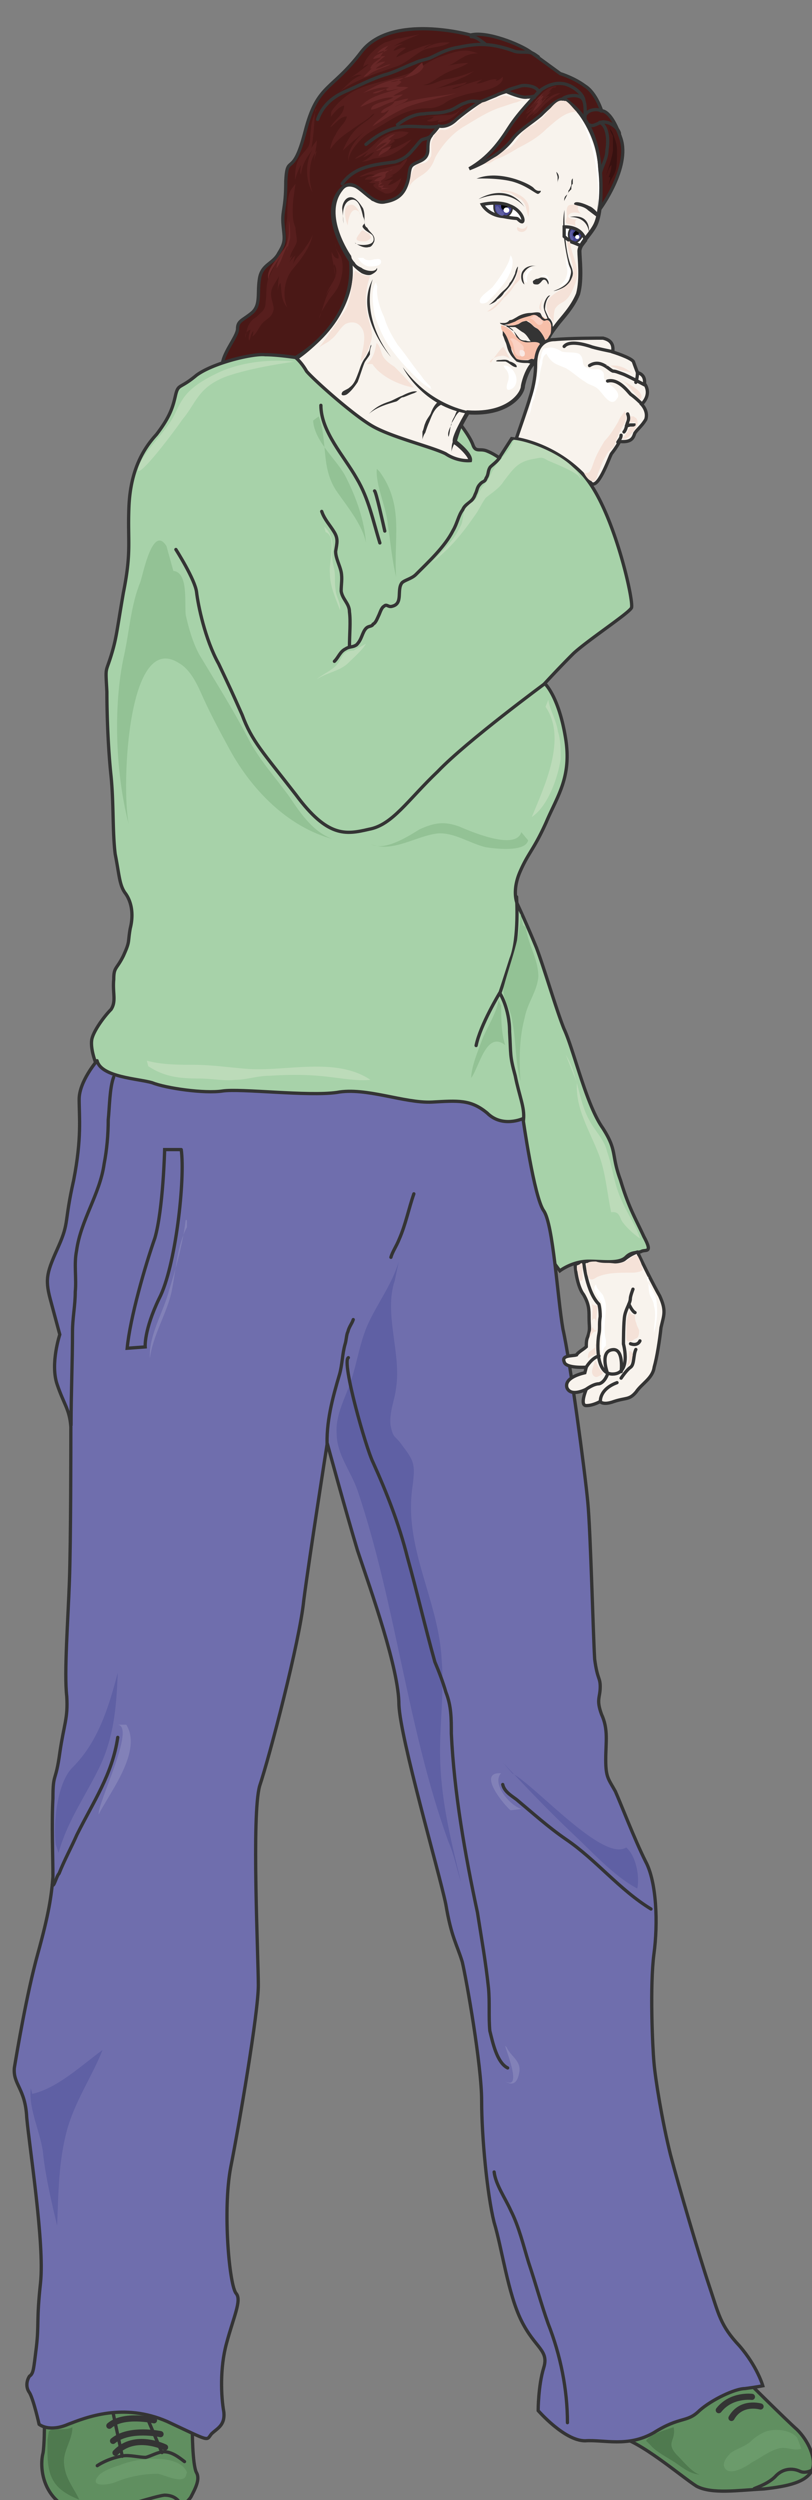 <svg xmlns="http://www.w3.org/2000/svg" version="1.0" viewBox="0 0 158.513 487.975"><rect x="0" y="0" width="158.513" height="487.975" fill="#808080" stroke="none"/><defs><clipPath clipPathUnits="userSpaceOnUse" id="a"><path d="M1.679 4.557h158.304v488.344H1.679z"/></clipPath></defs><path d="M113.111 21.887s3.778 4.557 4.038 10.753c.26 6.176 0 9.674-1.08 11.553-1.079 1.88-2.958 3.498-2.958 4.837 0 1.36.54 5.377-.26 8.335-1.079 2.699-3.237 4.837-4.037 5.917-.82 1.079-1.619 2.158-1.899 2.958-.52.54-2.139 4.037-2.958 4.837-.8.82-1.599 2.698-1.879 4.297 0 1.36-2.698 5.657-10.753 5.117 0 0-3.238 5.377-2.439 5.917.54.26 2.978 2.418 2.978 3.498-.28 1.339-14.271 4.557-20.467-1.34-6.456-5.916-15.071-15.61-13.712-18.568 0 0 12.912-8.335 10.494-19.888 0 0-5.657-8.055-1.62-13.172 1.62-2.419 5.118.54 6.197 1.878 1.34 1.08 5.377-12.092 5.377-12.092S96.96 15.15 102.358 15.43c5.637.26 10.753 6.456 10.753 6.456z" fill="#f8f3ed" fill-rule="evenodd"/><path d="M101.938 43.294c.52-.26-.28-2.339-2.418-3.118-2.139-1.04-5.377-.26-5.377-.26s1.08 2.079 4.037 2.338c2.679.52 2.679.26 2.939.52.28.26.54.52.82.52zm8.195.999s3.338-.28 4.158 2.659l-.82 1.059s-1.12-.52-1.939-.8c-.84-.52-1.399-1.059-1.399-1.059v-1.859z" fill="#fff" fill-rule="evenodd"/><path d="M113.111 21.887s3.778 4.557 4.038 10.753c.26 6.176 0 9.674-1.08 11.553-1.079 1.88-2.958 3.498-2.958 4.837 0 1.36.54 5.377-.26 8.335-1.079 2.699-3.237 4.837-4.037 5.917-.82 1.079-1.619 2.158-1.899 2.958-.52.54-2.139 4.037-2.958 4.837-.8.82-1.599 2.698-1.879 4.297 0 1.36-2.698 5.657-10.753 5.117 0 0-3.238 5.377-2.439 5.917.54.26 2.978 2.418 2.978 3.498-.28 1.339-14.271 4.557-20.467-1.34-6.456-5.916-15.071-15.61-13.712-18.568 0 0 12.912-8.335 10.494-19.888 0 0-5.657-8.055-1.62-13.172 1.62-2.419 5.118.54 6.197 1.878 1.34 1.08 5.377-12.092 5.377-12.092S96.96 15.15 102.358 15.43c5.637.26 10.753 6.456 10.753 6.456" fill="none" stroke="#343434" stroke-width=".8" stroke-linecap="round" stroke-miterlimit="8"/><path d="M68.159 49.69c.28.26.56 1.04 1.099 1.559.26.52.8.78 1.34 1.04.539.519 2.698 1.039 2.977 0 .26.519-.54 1.039-1.079 1.299-.54.26-1.36 0-1.899-.26-.8-.52-2.438-1.82-2.438-2.859zm-1.079-6.056c-.28-1.62-.28-4.038 1.359-4.598 1.639-.54 2.178 2.179 2.438 3.258.28.54.28.8.28 1.34-.28.28-.54.54-.28.82.56.799 1.64 1.078 1.919 1.618.8 1.879-1.919 1.879-2.998 1.62-.28 0-.28-.28-.54-.28.82.539 1.899 1.079 2.718.819.54 0 .82-.54 1.08-1.08.28-1.359-.82-1.619-1.36-2.698-.54-.28-.54-.82-.54-1.619 0-.82 0-1.36-.279-2.159-.54-.82-1.36-2.178-2.438-2.178-1.08 0-1.64 1.359-1.64 2.178zm24.504 36.637s-7.555-1.079-12.952-8.594c0 0 3.778 7.775 12.952 9.114v-.52zM72.776 54.487s-2.718 6.936 3.538 15.19c0 0-7.356-8.254-3.538-15.19zm-.3 12.793c-.26.28-.26 1.099-.52 1.358-.28.54-.54 1.08-.8 1.36-.539.8-.819 1.619-1.078 2.418-.54 1.36-.8 2.439-1.88 3.238-.26.28-1.059.54-1.339.82-.54.8.28.8.8.54.82-.54 1.619-1.62 2.159-2.44.52-1.338.8-2.418 1.339-3.777.26-.54.8-1.08 1.06-1.619 0-.54 0-1.08.26-1.619zm8.954 9.154c-.799-.28-2.418.54-2.958.82-.8.279-1.619.819-2.418 1.099-1.62.54-2.698 1.079-4.058 2.438 1.62-1.36 3.518-1.899 5.397-2.438.54-.28.82-.82 1.36-.82.799-.28 1.338-.56 2.138-.82z" fill="#343434" fill-rule="evenodd"/><path d="M89.826 80.271c-.84.52-1.12 1.58-1.7 2.359-.28.8-.28 1.859-.56 2.638-.299-.78.28-1.839.56-2.358 0-.54.28-1.06.58-1.6.28-.519.28-1.039.84-1.318zm-3.358-1.419c-1.6.54-2.12 2.159-2.659 3.498-.26.54-.54 1.34-.8 2.139-.26.28-.539 1.08-.539 1.339v-1.599c.28-.54.28-1.08.54-1.62.26-.799.8-1.338 1.059-1.878.28-.8.8-1.879 1.6-2.418zm2.218 6.816c-.54.8-.54 1.6-.54 2.638 0-.779.54-1.579.8-2.358zm4.318-50.789c-.54 0 3.757-.26 6.955.54 2.959.819 4.558 2.438 5.097 2.438.52-.26.52-.54.52-.54 0-.26-.52.28-1.32-.54-.539-.799-6.695-3.797-11.252-1.898zm19.088 4.817c-.28.54 1.62.26 2.698 1.34 1.08.819 2.14 1.618 2.14 1.618v-.8s-1.06-1.359-1.88-1.618c-1.08-.54-2.698-1.1-2.958-.54z" fill="#343434" fill-rule="evenodd"/><path d="M99.98 40.495c0 1.06-.8 1.84-1.62 1.84-1.079 0-1.898-.78-1.898-1.84v-.8c.819 0 2.438 0 3.517.8zm13.591 5.397v.26c-.5 1.12-1.519 1.38-2.019 1.12-.52-.56-.78-1.66-.26-2.5l.26-.279c.76 0 1.78.84 2.02 1.4z" fill="#464593" fill-rule="evenodd"/><path d="M99.98 40.495c0 1.06-.8 1.84-1.62 1.84-1.079 0-1.898-.78-1.898-1.84v-.8c.819 0 2.438 0 3.517.8m13.592 5.397v.26c-.5 1.12-1.519 1.38-2.019 1.12-.52-.56-.78-1.66-.26-2.5l.26-.279c.76 0 1.78.84 2.02 1.4" fill="none" stroke="#343434" stroke-width=".32" stroke-linecap="round" stroke-miterlimit="8"/><path d="M98.08 39.696c-.26.26-.26.26-.26.52 0 .52.26.76.52.76.52 0 .76-.24.76-.76v-.26c-.24 0-1.02-.26-1.02-.26zm14.772 6.136c-.26.26-.52.5-.78.26-.26 0-.26-.52 0-.76.26-.26.52-.52.78-.26.24 0 .24.5 0 .76z" fill-rule="evenodd"/><path d="M102.458 40.495s-2.738-4.097-9.035-1.639c0 0 5.477-3.557 9.035 1.64zm7.735.48s-.26 7.256 1.32 11.013c1.578 3.758-3.159 4.818-3.419 4.818-.28 0 2.899-.8 3.159-2.679.52-1.599 0-1.599-.26-2.678-.26-1.08-1.58-6.716-.8-10.474zm-2.778 16.71c-.76.54-1.02 1.899-1.02 2.698.26.82.78 1.62 1.02 2.419-.24-.26-.5-.52-.5-.52-.26-.82-.78-1.619-.78-2.438 0-.8.52-1.88 1.04-2.159zm-.42-2.159c.26-.26 0-.8-.26-1.079-.26-.28-.8-.28-1.059-.28-.26 0-.52.28-1.06.28-.26.28-.799.28-.52.82 0 .26.52.26.78.26.28 0 .54-.26.8-.54.54-.82 1.06-.26 1.32.54zm-2.219-3.557c-.799-.28-1.858.28-2.398 1.099-.52.54-.26 1.639 0 2.458-.8-.54-.8-2.178-.26-2.738.54-.82 1.859-1.1 2.659-.82zm-3.677.319c-.26 1.88-1.34 3.478-2.699 4.837-.26.52-.8 1.06-1.339 1.34-.28.54-1.08.8-1.639 1.059 1.1-.8 1.64-1.6 2.439-2.399.54-.54 1.359-1.079 1.619-1.878.54-.54.82-1.36 1.08-1.88 0-.28.279-1.079.539-1.359zm-3.818 17.989c-.26 0-.82.28 0 .28h1.38c.819.28 1.358 1.12 2.178 1.12.26-.56-1.1-1.12-1.36-1.12-.559-.56-1.378-.28-2.198-.28zm1.659-6.696h1.62c.539-.28 1.078-.54 1.338-.819.54 0 .8-.28 1.08 0 .54.28.8.54 1.079.82.52.54 1.06.54 1.599 1.079.28.26.28.54.54.8 0 .28.26.539.26.819 0 .26-.26.8-.26 1.08-.26.259-.26.539-.54.799-.26-.26-.54-.54-1.08-.8-.26-.28-.52-.28-.799-.54-.54-.54-.8-1.359-1.599-1.898-.54-.26-1.08-.8-1.619-1.08H98.94z" fill="#343434" fill-rule="evenodd"/><path d="M99.16 63.522c.28.54.82.54 1.08 1.079.539.54.819 1.08 1.079 1.339.28.54 1.079.54 1.359.54.54.28 1.08 0 1.619.28.26 0 .8.26.8.52-.54 0-1.08 0-1.62-.26-.54 0-1.339 0-1.879-.54-.82-.26-.82-1.08-1.359-1.88-.54-.259-1.08-.799-1.619-1.078z" fill="#343434" fill-rule="evenodd"/><path d="M101.938 43.294c.52-.26-.28-2.339-2.418-3.118-2.139-1.04-5.377-.26-5.377-.26s1.08 2.079 4.037 2.338c2.679.52 2.679.26 2.939.52.28.26.54.52.82.52m8.194.999s3.338-.28 4.158 2.659l-.82 1.059s-1.12-.52-1.939-.8c-.84-.52-1.399-1.059-1.399-1.059v-1.859z" fill="none" stroke="#343434" stroke-width=".64" stroke-linecap="round" stroke-miterlimit="8"/><path d="M111.253 42.354s3.997-1.059 3.737 3.178c0 0 0-3.178-3.737-3.178z" fill="#343434" fill-rule="evenodd"/><path clip-path="url(#a)" d="M117.169 40.735s5.916-8.075 4.038-13.711c-1.88-5.657-3.758-5.397-3.758-5.397s-1.08-3.498-3.238-4.837c-2.159-1.62-4.837-2.419-4.837-2.419s-4.038-2.958-5.937-4.317c-1.879-1.34-8.335-4.038-11.573-3.218 0 0-15.33-4.318-21.267 3.218-5.916 7.815-8.615 6.196-11.033 15.61-2.419 9.415-3.498 4.038-3.778 9.695 0 5.656-.8 5.656-.52 8.614.26 2.679.52 3.218-.819 5.377-1.08 2.159-3.218 2.159-3.758 4.837-.54 2.958.26 5.117-1.359 6.736-1.879 1.62-2.958 1.62-2.958 3.238 0 1.6-3.238 5.097-2.958 7.516l14.271-1.88s11.833-6.455 10.754-18.828c0 0-6.716-9.414-1.6-14.271 2.679-2.679 5.117 3.498 8.335 2.698 3.238-.54 4.038-2.418 4.578-4.577.28-2.159.28-2.419 1.339-2.958 1.08-.54 2.438-.8 2.438-2.699 0-1.879.26-2.138.8-2.958.8-.8 1.34-1.619 1.34-1.619s1.618.54 3.497-1.34c1.899-1.618 4.317-3.217 4.317-3.217s1.88-.82 3.238-1.36c1.06-.539 2.14-.799 2.14-.799s2.957 1.34 4.037 1.08c1.079 0 1.619-.28 1.619-.28s-3.218 3.238-5.117 6.196c-1.88 2.958-4.038 5.916-7.796 8.075 0 0 5.377-1.879 8.335-5.657 1.36-1.878 3.778-3.218 5.657-4.837 1.08-1.079 3.778-3.777 4.837-2.958 2.978 2.139 7.815 6.456 6.736 21.247z" fill="#4a1816" fill-rule="evenodd"/><path clip-path="url(#a)" d="M117.169 40.735s5.916-8.075 4.038-13.711c-1.88-5.657-3.758-5.397-3.758-5.397s-1.08-3.498-3.238-4.837c-2.159-1.62-4.837-2.419-4.837-2.419s-4.038-2.958-5.937-4.317c-1.879-1.34-8.335-4.038-11.573-3.218 0 0-15.33-4.318-21.267 3.218-5.916 7.815-8.615 6.196-11.033 15.61-2.419 9.415-3.498 4.038-3.778 9.695 0 5.656-.8 5.656-.52 8.614.26 2.679.52 3.218-.819 5.377-1.08 2.159-3.218 2.159-3.758 4.837-.54 2.958.26 5.117-1.359 6.736-1.879 1.62-2.958 1.62-2.958 3.238 0 1.6-3.238 5.097-2.958 7.516l14.271-1.88s11.833-6.455 10.754-18.828c0 0-6.716-9.414-1.6-14.271 2.679-2.679 5.117 3.498 8.335 2.698 3.238-.54 4.038-2.418 4.578-4.577.28-2.159.28-2.419 1.339-2.958 1.08-.54 2.438-.8 2.438-2.699 0-1.879.26-2.138.8-2.958.8-.8 1.34-1.619 1.34-1.619s1.618.54 3.497-1.34c1.899-1.618 4.317-3.217 4.317-3.217s1.88-.82 3.238-1.36c1.06-.539 2.14-.799 2.14-.799s2.957 1.34 4.037 1.08c1.079 0 1.619-.28 1.619-.28s-3.218 3.238-5.117 6.196c-1.88 2.958-4.038 5.916-7.796 8.075 0 0 5.377-1.879 8.335-5.657 1.36-1.878 3.778-3.218 5.657-4.837 1.08-1.079 3.778-3.777 4.837-2.958 2.978 2.139 7.815 6.456 6.736 21.247" fill="none" stroke="#343434" stroke-width=".64" stroke-linecap="round" stroke-miterlimit="8"/><path d="M105.096 11.113s-1.059-.8-1.339-.8c-1.08-.28-2.159 0-3.238-.28-2.139-.799-4.297-1.358-6.716-1.358-1.359 0-2.978.28-4.317.56-1.88.26-3.498 1.079-5.117 1.878-1.08.56-2.159.56-3.238 1.1-2.159.8-4.038 1.898-6.196 2.438-2.419.8-4.578 1.899-6.996 2.978-2.699 1.08-4.857 2.699-5.937 5.677m29.982-16.15c1.06 0 1.86.82 2.639 1.359m15.35 10.673c.8-.56 2.899-.84 3.698 0 .78.82.52 3.019.52 4.118m.259-1.119c.54-.78 2.16-1.04 2.959-.52m3.518 4.357c-.26-1.1-1.84-2.198-2.919-2.198-.779-.28-2.118 1.099-2.918.56" fill="none" stroke="#343434" stroke-width=".64" stroke-linecap="round" stroke-miterlimit="8"/><path d="M117.089 23.866c1.679.819 1.679 3.777 1.4 5.376 0 1.88-1.12 3.218-1.4 5.097m-3.119-14.791c-.259-1.619-2.937-3.238-4.296-3.238-1.88-.28-4.558 1.08-5.377 2.698" fill="none" stroke="#343434" stroke-width=".64" stroke-linecap="round" stroke-miterlimit="8"/><path d="M105.096 17.87c-.26-1.08-2.698-1.36-3.498-1.08-.82.28-2.158.54-2.978 1.08m-4.797 1.958c-.8 0-1.879-.28-2.958.26-1.1.26-2.179 1.339-3.518 1.599-1.639.54-2.978.26-4.597.54-1.899 0-3.798 1.059-5.157 2.118m7.995.32c-1.599.28-3.738 0-5.596 0-3.478 0-5.877 1.36-8.555 3.518m12.712-1.679c-.54.54-1.34.54-1.879.82-.56.52-1.1 1.319-1.639 1.858-1.08 1.34-1.899 1.88-3.518 2.419-3.797.52-7.855.8-10.313 4.257m4.317 219.147c.24-.24.24-.72.48-.959" fill="none" stroke="#343434" stroke-width=".64" stroke-linecap="round" stroke-miterlimit="8"/><path d="M89.945 82.93s-.819 2.138-1.079 3.218c0 0 3.218 2.418 2.958 3.758 0 0-2.418.28-4.837-1.34-2.698-1.339-10.493-3.218-14.251-5.376-3.758-2.14-11.553-9.115-12.892-10.734-1.08-1.879-2.159-2.678-2.159-2.678s-3.498-.54-5.916-.54c-2.419-.28-10.214 1.62-13.432 4.018-3.218 2.698-3.498 1.619-4.038 3.757-.54 2.419-1.08 4.298-3.758 7.796-2.958 3.218-5.116 7.515-5.376 14.231-.26 6.716.54 8.595-1.08 16.65-1.339 7.775-1.339 8.855-2.418 12.352-1.08 3.478-1.08 1.88-.8 6.976 0 4.837.26 11.273.8 16.37.54 5.117.28 11.014.82 15.311.799 4.038.799 5.916 1.878 7.515 1.06 1.34 1.88 3.758 1.06 6.996-.52 2.938 0 2.399-1.34 5.357-1.339 2.698-1.878 2.159-1.878 4.577-.26 2.679.54 4.298-.54 5.897-1.34 1.339-3.498 4.297-3.758 5.916-.28 1.879.8 4.557.8 4.557s0 2.419 7.535 5.917c7.516 3.757 31.181 4.297 37.098 4.817 5.896.54 16.11.82 19.888 1.08 3.757.279 14.77 1.618 15.59 1.338.8-.26 3.758 17.45 3.758 17.45l4.557 6.995 2.159 2.939s2.418-1.88 5.636-1.88c2.959 0 5.917.54 7.276-.799 1.06-1.08 2.139-.8 2.938-1.08.82-.519 2.419.54.54-2.937-1.6-3.498-2.958-5.637-4.557-11.014-1.88-5.097-.54-5.636-3.498-10.213-3.218-4.558-5.637-15.291-7.536-19.329-1.599-4.017-3.757-11.533-5.376-15.83a220.754 220.754 0 0 0-3.758-8.595s-1.08-2.418.54-6.176c1.619-3.758 2.698-4.298 5.116-9.674 2.14-5.097 5.097-8.855 3.758-16.65-1.34-8.055-4.037-10.474-4.037-10.474s2.958-3.218 5.656-5.896c2.938-2.679 10.734-7.796 11.273-8.855.54-1.08-3.218-17.989-8.594-24.985-5.117-6.976-14.792-8.055-14.792-8.055l-2.418 3.758s-1.06-.8-2.419-1.34c-1.339-.539-2.138.28-2.678-1.079-.54-1.599-2.419-4.017-2.419-4.017z" fill="#a7d2a9" fill-rule="evenodd"/><path d="M89.945 82.93s-.819 2.138-1.079 3.218c0 0 3.218 2.418 2.958 3.758 0 0-2.418.28-4.837-1.34-2.698-1.339-10.493-3.218-14.251-5.376-3.758-2.14-11.553-9.115-12.892-10.734-1.08-1.879-2.159-2.678-2.159-2.678s-3.498-.54-5.916-.54c-2.419-.28-10.214 1.62-13.432 4.018-3.218 2.698-3.498 1.619-4.038 3.757-.54 2.419-1.08 4.298-3.758 7.796-2.958 3.218-5.116 7.515-5.376 14.231-.26 6.716.54 8.595-1.08 16.65-1.339 7.775-1.339 8.855-2.418 12.352-1.08 3.478-1.08 1.88-.8 6.976 0 4.837.26 11.273.8 16.37.54 5.117.28 11.014.82 15.311.799 4.038.799 5.916 1.878 7.515 1.06 1.34 1.88 3.758 1.06 6.996-.52 2.938 0 2.399-1.34 5.357-1.339 2.698-1.878 2.159-1.878 4.577-.26 2.679.54 4.298-.54 5.897-1.34 1.339-3.498 4.297-3.758 5.916-.28 1.879.8 4.557.8 4.557s0 2.419 7.535 5.917c7.516 3.757 31.181 4.297 37.098 4.817 5.896.54 16.11.82 19.888 1.08 3.757.279 14.77 1.618 15.59 1.338.8-.26 3.758 17.45 3.758 17.45l4.557 6.995 2.159 2.939s2.418-1.88 5.636-1.88c2.959 0 5.917.54 7.276-.799 1.06-1.08 2.139-.8 2.938-1.08.82-.519 2.419.54.54-2.937-1.6-3.498-2.958-5.637-4.557-11.014-1.88-5.097-.54-5.636-3.498-10.213-3.218-4.558-5.637-15.291-7.536-19.329-1.599-4.017-3.757-11.533-5.376-15.83a220.754 220.754 0 0 0-3.758-8.595s-1.08-2.418.54-6.176c1.619-3.758 2.698-4.298 5.116-9.674 2.14-5.097 5.097-8.855 3.758-16.65-1.34-8.055-4.037-10.474-4.037-10.474s2.958-3.218 5.656-5.896c2.938-2.679 10.734-7.796 11.273-8.855.54-1.08-3.218-17.989-8.594-24.985-5.117-6.976-14.792-8.055-14.792-8.055l-2.418 3.758s-1.06-.8-2.419-1.34c-1.339-.539-2.138.28-2.678-1.079-.54-1.599-2.419-4.017-2.419-4.017" fill="none" stroke="#343434" stroke-width=".64" stroke-linecap="round" stroke-miterlimit="8"/><path d="M97.58 89.266c-.519.82-1.338 1.36-1.878 1.899-.54.8-.26 1.339-.8 2.138-.28.82-.54.54-1.079 1.08-.8.82-.54 1.08-1.08 2.158-.539 1.62-1.878 1.62-2.418 2.959-.82 1.079-1.08 2.698-1.879 4.037-1.619 3.218-4.857 6.177-7.275 8.615-.8.8-2.159 1.06-2.699 1.6-1.079 1.358.28 4.037-1.878 4.576-.8.28-1.08-.54-1.62 0-.54.28-.799 1.34-1.079 1.88-.26.539-.54 1.358-1.06 1.618-.279.54-.819.28-1.358.8-.8.82-.8 2.158-1.88 3.238-.799.54-1.338.26-2.158.8-1.08.539-1.34 1.618-2.159 2.418" fill="none" stroke="#343434" stroke-width=".64" stroke-linecap="round" stroke-miterlimit="8"/><path d="M68.219 126.124c0-2.14.26-4.818 0-6.696 0-1.62-1.36-2.419-1.62-4.038 0-1.34.26-2.418 0-3.758-.28-1.339-1.079-2.678-1.079-4.017.26-1.62.54-2.419-.28-3.758-.8-1.34-1.878-2.418-2.438-4.037m-.16-20.708c0 5.117 4.557 9.954 6.976 14.251 2.398 4.018 3.198 8.315 4.537 12.613m-1.039-10.154c.26 0 1.759 6.756 1.998 7.835" fill="none" stroke="#343434" stroke-width=".64" stroke-linecap="round" stroke-miterlimit="8"/><path d="M106.455 133.36s-15.33 11.292-20.987 17.209c-5.916 5.636-8.874 10.473-13.452 11.293-4.577 1.08-8.075 1.599-14.251-6.736-6.456-8.335-8.615-10.474-10.494-15.59-2.158-4.838-2.158-4.838-4.577-9.955-2.698-4.837-4.037-11.553-4.317-13.971-.26-2.439-4.038-8.355-4.038-8.355m66.5 67.799s.54 8.075-1.08 12.093c-1.359 4.297-2.178 6.716-2.178 6.716s1.899 2.958 1.899 7.515c.28 4.577 0 4.577 1.099 8.595.8 4.037 1.879 6.176 1.62 8.595 0 0 0 1.619-3.259 2.138m-1.36-26.943s-3.817 6.256-4.636 10.313" fill="none" stroke="#343434" stroke-width=".64" stroke-linecap="round" stroke-miterlimit="8"/><path d="M111.812 34.819c-.28.28-.28.54-.28.8v.52c-.28.539-.28.799-.56 1.058 0 .52-.28.8-.559 1.06-.28.26-.28.78-.28 1.04 0-.26.56-1.04.56-1.3.28-.54.56-.8.84-1.06 0-.52 0-.799.28-1.059v-1.06zm-3.198-1.279c0 .28.24.82.24 1.079v1.08c0-.54.24-.8.24-1.08 0-.54-.24-.8-.48-1.08z" fill="#343434" fill-rule="evenodd"/><path d="M98.3 41.015c0-.28.26-.52.56-.52.32 0 .56.24.56.52 0 .3-.24.52-.56.52-.3 0-.56-.22-.56-.52zm13.992 5.237c0-.22.18-.4.4-.4.24 0 .4.18.4.4 0 .24-.16.4-.4.4-.22 0-.4-.16-.4-.4z" fill="#fff" fill-rule="evenodd"/><path d="M98.58 63.242c.28-.26.54-.26.82-.54.54-.26.82-.54 1.359-.54.82-.26 1.36-.8 2.179-.8.54 0 1.079-.279 1.619-.279.54-.28.54 0 1.099.54 0 0 .26.28.54.28 0 .26.26.26.54.26.28.28.539.819.819 1.079 0 .54.26 1.079.26 1.359-.26.54-.54.8-.8 1.339-.28.28-.28.54-.56.54-.26-.8-.799-1.62-1.359-2.159-.26-.26-.8-.54-1.079-.8l-.82-.819c-.82-.26-1.619.28-2.438.82-.82.26-1.899-.28-2.459-.28zm-.48.28c.8.28 1.6.819 2.14 1.619.799.799 1.059 1.339 2.138 1.599.8.26 2.139-.26 2.938.26.26.54.26.54-.26 1.079-.28.26-.28.54-.54 1.08 0 .259 0 .519-.26.799-.279.26-.819.26-1.079.26-.8 0-2.138.26-2.678-.26-.26-.28-.26-1.34-.52-1.62-.28-.52-.54-1.059-.82-1.598-.259-.54-.519-1.06-.799-1.34 0-.26-.26-.54-.26-.8-.28-.259-.28-.799-.28-1.078z" fill="#f7bfa9" fill-rule="evenodd"/><path d="M99.58 66.22c.88.82.58 1.899 1.159 2.978.86.8 1.44 0 1.44-.82.279-.799-.28-1.079-.86-1.618-.3-.26-1.44-1.08-1.74-.54zm3.837-4.098c.86.28.86.56 1.44 1.12.28.28.839.28 1.119-.28 0-.28-.28-.84-.56-1.12-.28-.28-1.419-.56-1.419 0z" fill="#fad1c3" fill-rule="evenodd"/><path d="M101.538 68.319c-.28.56 0 1.679.82 1.119.26-.56 0-1.12-.54-1.12z" fill="#f9e9e4" fill-rule="evenodd"/><path d="M8.675 473.213s0 4.018-.28 5.617c-.54 1.879-1.08 10.453 9.454 12.332 6.196 1.06 12.673.54 13.752.26 1.08-.26 4.577-2.398 5.656-4.017.82-1.6 1.88-3.478 1.08-4.817-.8-1.6-.8-8.575-.8-8.575s-11.613-8.575-28.862-.8z" fill="#608f60" fill-rule="evenodd"/><path clip-path="url(#a)" d="M35.299 488.964s-.52-1.94-3.198-1.94c-2.679.28-13.352 4.398-17.11 3.039" fill="none" stroke="#343434" stroke-width=".64" stroke-linecap="round" stroke-miterlimit="8"/><path d="M18.988 481.268s1.9-1.359 4.878-1.899c1.359-.26 3.238.28 4.597.28 1.08-.28 2.438-1.099 3.518-1.099 1.619 0 2.958 1.1 4.037 1.919m-13.991-9.754 1.839 8.714m7.754-.719-3.277-7.675" fill="none" stroke="#343434" stroke-width=".64" stroke-linecap="round" stroke-miterlimit="8"/><path d="M32.22 477.69s-5.896-2.938-9.674 1.06m8.795-3.638s-6.076-1.32-9.274 1.32m7.995-4.018s-5.977-1.34-8.715 1.06" fill="none" stroke="#343434" stroke-width="1.199" stroke-linecap="round" stroke-miterlimit="8"/><path d="M145.652 464.558s7.555 7.536 9.974 9.695c2.158 2.138 3.757 5.636 2.958 7.775-1.08 2.418-4.577 3.238-9.414 3.778-5.117.26-10.234 1.059-13.212-.54-2.959-1.879-11.034-8.875-15.351-9.674 0 0 21.007-11.034 25.045-11.034z" fill="#608f60" fill-rule="evenodd"/><path clip-path="url(#a)" d="M8.675 473.213s0 4.018-.28 5.617c-.54 1.879-1.08 10.453 9.454 12.332 6.196 1.06 12.673.54 13.752.26 1.08-.26 4.577-2.398 5.656-4.017.82-1.6 1.88-3.478 1.08-4.817-.8-1.6-.8-8.575-.8-8.575s-11.613-8.575-28.862-.8m136.977-8.655s7.555 7.536 9.974 9.695c2.158 2.138 3.757 5.636 2.958 7.775-1.08 2.418-4.577 3.238-9.414 3.778-5.117.26-10.234 1.059-13.212-.54-2.959-1.879-11.034-8.875-15.351-9.674 0 0 21.007-11.034 25.045-11.034" fill="none" stroke="#343434" stroke-width=".64" stroke-linecap="round" stroke-miterlimit="8"/><path d="M148.47 469.715s-3.778-1.119-5.677 2.239m3.998-4.118s-4.038-.52-6.476 2.599" fill="none" stroke="#343434" stroke-width="1.199" stroke-linecap="round" stroke-miterlimit="8"/><path clip-path="url(#a)" d="M158.584 482.108s-1.34.78-2.419.26-2.978-.78-4.597.78c-1.359 1.558-3.778 2.338-4.337 2.598" fill="none" stroke="#343434" stroke-width=".64" stroke-linecap="round" stroke-miterlimit="8"/><path d="M18.949 207.035s-3.498 4.037-3.498 7.535c0 3.478.54 7.515-1.08 15.83-1.879 8.335-.82 8.075-2.958 12.893-2.159 4.837-2.698 6.176-1.619 10.213 1.08 4.038 1.879 6.976 1.879 6.976s-1.879 5.657-.54 9.674c1.36 4.038 2.419 4.837 2.699 8.335 0 3.218 0 22.287-.28 30.062-.26 7.535-1.06 18.01-.52 22.566.26 4.298-.54 5.377-1.36 11.014-.799 5.916-1.338 3.757-1.338 8.854-.28 5.377 0 11.293 0 15.311-.28 3.758-.8 7.256-2.958 15.05-2.16 7.776-4.038 19.07-4.578 22.287-.28 3.218 2.159 4.038 2.419 9.675.54 5.896 3.498 24.705 2.698 32.22-.82 7.515-.28 8.055-.82 12.632-.539 4.298-.539 5.097-1.338 5.637-.54.8-.8 2.139 0 3.218.799 1.34 1.878 6.176 1.878 6.176s1.9 1.62 5.657 0c3.498-1.339 10.773-4.297 19.368-.54 8.615 4.038 7.536 3.758 8.615 2.42 1.08-1.08 2.698-1.62 2.419-4.298-.54-2.959-.8-8.595.54-13.432 1.358-5.097 2.957-8.315 1.898-9.654-1.36-1.36-2.698-16.39-1.08-24.725 1.6-8.055 5.377-30.062 5.377-35.439 0-5.636-1.339-33.3.26-38.936 1.9-5.657 7.816-28.203 8.615-36.258 1.08-8.335 4.577-30.622 4.577-30.622s3.498 12.892 5.917 20.948c2.698 8.055 8.075 23.086 8.075 30.081.28 6.716 7.815 32.5 9.154 38.937 1.08 6.456 2.159 7.795 3.218 11.273.82 3.498 3.778 20.148 3.778 27.123 0 6.996 1.08 18.27 2.419 23.646 1.619 5.377 2.698 13.972 5.376 19.328 2.699 5.377 5.397 5.637 4.318 9.135-1.08 3.498-1.08 8.335-1.08 8.335s5.117 5.896 9.155 5.896c3.758-.26 8.335 1.34 13.452-1.599 5.117-3.238 6.456-1.879 8.874-4.297 2.419-2.159 6.996-4.298 8.875-4.298 2.159-.28 3.498-.54 3.498-.54s-1.06-3.757-4.557-7.795c-3.778-4.017-4.038-6.176-5.937-11.812-1.879-5.637-5.916-19.329-7.535-25.525-1.6-6.436-2.959-14.77-3.218-17.989-.28-2.958-.82-15.03 0-21.207.8-5.917.54-13.972-1.62-17.99-2.158-4.297-4.836-11.292-5.916-13.71-1.339-2.42-1.879-2.68-1.879-6.177 0-3.478.54-5.897-.82-8.855-1.079-2.958-.259-3.218-.259-5.377 0-1.878-.54-1.339-1.08-5.376-.28-4.298-.799-24.965-1.339-30.602-.54-5.916-3.497-27.943-4.857-33.84-1.079-6.175-1.878-20.427-3.757-23.105-1.88-2.679-4.038-17.99-4.038-17.99s-4.037 1.88-6.996-1.079c-3.238-2.678-5.656-2.418-10.773-2.138-5.377.26-12.912-2.959-18.569-1.88-5.636.8-18.828-.819-22.326-.28-3.498.54-11.034-.539-13.732-1.618-2.678-.8-9.954-1.06-10.753-4.297z" fill="#6f6ead" fill-rule="evenodd"/><path clip-path="url(#a)" d="M18.949 207.035s-3.498 4.037-3.498 7.535c0 3.478.54 7.515-1.08 15.83-1.879 8.335-.82 8.075-2.958 12.893-2.159 4.837-2.698 6.176-1.619 10.213 1.08 4.038 1.879 6.976 1.879 6.976s-1.879 5.657-.54 9.674c1.36 4.038 2.419 4.837 2.699 8.335 0 3.218 0 22.287-.28 30.062-.26 7.535-1.06 18.01-.52 22.566.26 4.298-.54 5.377-1.36 11.014-.799 5.916-1.338 3.757-1.338 8.854-.28 5.377 0 11.293 0 15.311-.28 3.758-.8 7.256-2.958 15.05-2.16 7.776-4.038 19.07-4.578 22.287-.28 3.218 2.159 4.038 2.419 9.675.54 5.896 3.498 24.705 2.698 32.22-.82 7.515-.28 8.055-.82 12.632-.539 4.298-.539 5.097-1.338 5.637-.54.8-.8 2.139 0 3.218.799 1.34 1.878 6.176 1.878 6.176s1.9 1.62 5.657 0c3.498-1.339 10.773-4.297 19.368-.54 8.615 4.038 7.536 3.758 8.615 2.42 1.08-1.08 2.698-1.62 2.419-4.298-.54-2.959-.8-8.595.54-13.432 1.358-5.097 2.957-8.315 1.898-9.654-1.36-1.36-2.698-16.39-1.08-24.725 1.6-8.055 5.377-30.062 5.377-35.439 0-5.636-1.339-33.3.26-38.936 1.9-5.657 7.816-28.203 8.615-36.258 1.08-8.335 4.577-30.622 4.577-30.622s3.498 12.892 5.917 20.948c2.698 8.055 8.075 23.086 8.075 30.081.28 6.716 7.815 32.5 9.154 38.937 1.08 6.456 2.159 7.795 3.218 11.273.82 3.498 3.778 20.148 3.778 27.123 0 6.996 1.08 18.27 2.419 23.646 1.619 5.377 2.698 13.972 5.376 19.328 2.699 5.377 5.397 5.637 4.318 9.135-1.08 3.498-1.08 8.335-1.08 8.335s5.117 5.896 9.155 5.896c3.758-.26 8.335 1.34 13.452-1.599 5.117-3.238 6.456-1.879 8.874-4.297 2.419-2.159 6.996-4.298 8.875-4.298 2.159-.28 3.498-.54 3.498-.54s-1.06-3.757-4.557-7.795c-3.778-4.017-4.038-6.176-5.937-11.812-1.879-5.637-5.916-19.329-7.535-25.525-1.6-6.436-2.959-14.77-3.218-17.989-.28-2.958-.82-15.03 0-21.207.8-5.917.54-13.972-1.62-17.99-2.158-4.297-4.836-11.292-5.916-13.71-1.339-2.42-1.879-2.68-1.879-6.177 0-3.478.54-5.897-.82-8.855-1.079-2.958-.259-3.218-.259-5.377 0-1.878-.54-1.339-1.08-5.376-.28-4.298-.799-24.965-1.339-30.602-.54-5.916-3.497-27.943-4.857-33.84-1.079-6.175-1.878-20.427-3.757-23.105 0 0 0 0 0 0-1.88-2.679-4.038-17.99-4.038-17.99s-4.037 1.88-6.996-1.079c-3.238-2.678-5.656-2.418-10.773-2.138-5.377.26-12.912-2.959-18.569-1.88-5.636.8-18.828-.819-22.326-.28-3.498.54-11.034-.539-13.732-1.618-2.678-.8-9.954-1.06-10.753-4.297" fill="none" stroke="#343434" stroke-width=".64" stroke-linecap="round" stroke-miterlimit="8"/><path d="M13.872 278.191c0-6.176.28-12.352.28-18.249 0-2.698.54-5.116.54-7.795.259-2.678-.28-5.377.259-8.055.8-5.916 4.557-11.013 5.377-16.93.52-2.678.8-5.636.8-8.594.259-2.419.259-6.177 1.059-8.335m13.192 14.151H32.14s-.28 11.593-1.9 17.25c-1.898 5.376-4.856 15.61-5.416 21.527l3.518-.26s-.26-3.238 2.718-9.435c3.238-6.176 5.117-23.425 4.318-29.082m28.503 58.285c-.28-5.057 1.06-9.874 2.399-14.412.54-1.878.54-3.997 1.08-5.876.259-.8.259-1.879.539-2.399.26-1.079.8-1.599 1.06-2.418m7.355-12.153c.28-1.06 1.06-2.138 1.599-3.498 1.299-2.958 1.839-5.916 2.878-8.894m17.349 115.29c.28 1.34 1.62 2.139 2.699 2.938 3.198 2.678 6.156 5.357 9.634 7.755 5.896 3.998 10.454 9.874 16.61 13.612m-116.889-4.797c.28.8.8-1.599 1.339-2.139 1.06-2.678 2.399-5.097 3.458-7.515 3.198-6.436 6.936-11.793 7.995-19.049m73.476 84.829c.28 2.439 2.178 5.117 3.258 7.536 1.619 3.218 2.418 6.715 3.497 10.213 1.36 4.038 2.439 8.075 3.778 11.833 2.439 6.176 3.778 12.912 3.778 19.348" fill="none" stroke="#343434" stroke-width=".64" stroke-linecap="round" stroke-miterlimit="8"/><path d="M124.445 244.372c1.099 2.418 3.258 6.696 4.337 8.575 1.34 2.938.8 3.757.26 6.156-.26 2.418-.8 5.896-1.34 7.755-.28 2.159-2.438 3.218-3.517 4.837-1.36 1.6-1.9 1.06-4.338 1.86-2.158.799-2.698 0-2.698 0s-1.34.799-2.698.799c-1.36 0 0-3.198 0-3.198s-2.979 1.599-3.778-.28c-.54-1.859 2.418-2.679 3.498-2.938l.28-1.08s-4.058.28-4.318-1.06c-.56-1.338 1.62-1.078 2.419-1.338.28-.54 1.359-1.08 1.899-1.6 0-.539 0-1.339.26-1.878.56-1.62.28-1.879.28-3.758 0-1.599 0-2.678-1.08-4.537-1.08-1.34-1.62-4.557-1.62-5.897 0 0 1.34-.54 2.42-.54 1.359 0 6.236.54 7.315-.539 1.34-1.06 2.419-1.34 2.419-1.34z" fill="#f8f3ed" fill-rule="evenodd"/><path d="M124.445 244.372c1.099 2.418 3.258 6.696 4.337 8.575 1.34 2.938.8 3.757.26 6.156-.26 2.418-.8 5.896-1.34 7.755-.28 2.159-2.438 3.218-3.517 4.837-1.36 1.6-1.9 1.06-4.338 1.86-2.158.799-2.698 0-2.698 0s-1.34.799-2.698.799c-1.36 0 0-3.198 0-3.198s-2.979 1.599-3.778-.28c-.54-1.859 2.418-2.679 3.498-2.938l.28-1.08s-4.058.28-4.318-1.06c-.56-1.338 1.62-1.078 2.419-1.338.28-.54 1.359-1.08 1.899-1.6 0-.539 0-1.339.26-1.878.56-1.62.28-1.879.28-3.758 0-1.599 0-2.678-1.08-4.537-1.08-1.34-1.62-4.557-1.62-5.897 0 0 1.34-.54 2.42-.54 1.359 0 6.236.54 7.315-.539 1.34-1.06 2.419-1.34 2.419-1.34" fill="none" stroke="#343434" stroke-width=".64" stroke-linecap="round" stroke-miterlimit="8"/><path d="M114.45 266.838s1.12-1.879 2.48-2.158m-2.48 6.476s1.4-1.06 2.5-1.06c1.118-.28 1.658-1.899 1.658-1.899m-1.399 5.357s-.28-2.358 3.238-3.678m.8-.879s1.059-1.6 1.838-2.119c.78-.54.52-2.398 1.04-3.478m-1.04-1.119s1.32.56 1.84-.56" fill="none" stroke="#343434" stroke-width=".64" stroke-linecap="round" stroke-miterlimit="8"/><path d="M113.97 246.53s.54 5.637 2.94 8.036c0 0 .259.8.259 2.398-.26 1.62 0 2.139-.26 3.478-.26 1.08-.8 7.755 2.659 7.755 3.737 0 2.138-5.876 2.138-5.876s0-4.537.26-5.617c.28-1.339 1.08-2.398 1.08-3.218 0-.52.52-1.858.52-1.858" fill="none" stroke="#343434" stroke-width=".64" stroke-linecap="round" stroke-miterlimit="8"/><path d="M122.766 254.526s.6 1.399 1.199 1.679m-5.477 11.513s-1.399-4.018 1.1-4.278c2.218-.28 1.679 4.278 1.679 4.278" fill="none" stroke="#343434" stroke-width=".64" stroke-linecap="round" stroke-miterlimit="8"/><path d="M69.298 52.808c.8.54 1.879 1.08 2.958 1.08-1.08 2.938-1.08 5.616-.26 8.574.26 1.06.8 2.399.54 3.738-.28 1.08-1.08 3.758-2.159 4.277.26-1.859 1.34-4.817.26-6.416-.8-1.339-2.159-1.339-3.238-.8-1.08.8-1.619 2.14-2.698 2.939-.8.8-1.88 1.08-2.699 1.879 1.36-1.34 2.439-3.478 3.778-5.097.54-1.06 1.36-1.859 1.899-2.938 1.08-2.399.8-5.357 1.619-7.236zm2.299 18.249c1.359-1.1 1.639-2.718 1.898-4.098.82.56.82 1.92 1.36 2.739.54.82 1.339 1.359 2.158 1.899 1.36 1.359 2.699 2.718 3.778 4.077-2.958-.54-6.476-2.179-8.095-4.617zm39.156-23.926c0 2.419 1.859 5.117.8 7.256-.8 2.139-4.278 2.678-4.818 4.837-.28 1.34.8 2.938 1.34 3.738 0-.8 0-1.859.26-2.679.539-.8 1.079-1.059 1.598-1.339 1.34-.8 1.88-2.418 2.419-3.757 1.06-2.939-.8-5.097-1.08-8.056zm2.119-6.735c0-.54-1.64-.54-1.92-.26-.539.54-.26 1.619-.26 2.158 0 .26-.559 1.08 0 1.34.26.28 1.08 0 1.64.54 0-.54-.28-1.34.54-1.34-.54 0-2.18 0-1.92-.82.56-.799 1.92-.54 2.46-.26-.26-.28-1.08-1.079-.26-1.618zm-2.939-20.688c-1.339-.56-2.958 2.159-3.757 2.978-.54.54-1.34 1.08-1.88 1.64-.799.26-1.338.539-1.878 1.079-1.08 1.079-1.62 2.438-2.958 3.517-.8.28-1.6.82-2.139 1.36-1.08.56-1.879 1.099-2.698 1.639.82.26 1.619-.54 2.158-.82 1.62-.54 2.959-1.359 4.298-2.179 2.138-1.079 4.017-2.158 5.636-3.797 1.62-1.36 3.758-3.518 5.897-3.258-.8-.8-1.34-1.62-2.139-2.159zm-6.995-.22c-1.6.26-2.939-.54-4.298-.82-.8 0-1.599.54-2.418.82-.52.26-1.34.26-2.139.54-.8.52-1.08 1.06-1.879 1.599-.82.54-1.34 1.08-2.159 1.619-.8.8-2.138 1.879-3.218 2.139-.54 0-.8-.26-1.339.28-.54.26-.82 1.059-1.08 1.598-.539 1.08 0 2.16-.259 3.239-.28.52-.54.799-.82 1.059-.799.54-1.339.28-1.878.54-1.08.8-1.62 3.218-1.62 4.557.28-1.06 1.62-1.88 2.42-2.399 1.358-.82 2.158-1.879 2.698-3.498 1.339-2.418 3.218-4.557 5.376-5.916 2.679-1.6 5.097-3.218 7.796-4.018.799-.28 1.599-.54 2.398-.8.54 0 1.08-.539 1.899-.539zM70.317 42.134c0-.819-1.079-2.438-1.878-2.158-1.64 0-1.08 2.958-.54 4.037 0-1.339.8-4.317 2.418-2.418zm1.679 3.378c-.52 0-.8-.54-1.319-.54-.28.28-1.08 1.36-1.08 1.62 0 .54 1.08.54 1.6.54.54 0 1.599-.8 1.08-1.08zm29.043 6.976c0 1.62-.8 3.238-1.88 4.298-1.078 1.339-2.438 2.958-4.057 4.017 1.08 0 2.699-1.859 3.238-2.678.82-.54 1.36-1.34 1.9-2.139.26-.54 1.079-1.08 1.338-1.619v-1.599h-.26zm4.937 8.635c-.6-1.06-.3-1.879 0-2.958-.3.54-1.2 2.158-.3 2.438zm-10.394 9.414c.54-.52 1.34-1.04 2.139-1.04.54-.259 1.339.26 1.859.52-.26-.26-1.06-2.078-1.32-2.338-.28 0-2.398 2.858-2.398 3.118z" fill="#f5e2d8" fill-rule="evenodd"/><path d="M97.58 63.042h.82c.54 0 .82-.28 1.08-.56.54 0 .82-.28 1.359-.56.82-.56 1.899-.839 2.698-.839.54 0 1.36-.28 1.9 0 .279.28.279.84.819 1.12.26.28.8-.28 1.079 0 .26.28.54.839.54 1.099 0 .56.26.84 0 1.399 0 .28-.28.56-.54.82.26-.54.26-1.1.26-1.94 0-.28-.26-1.099-.8-1.099-.28 0-.54.28-.82 0-.26 0-.539-.56-.799-.56-.56-.56-1.1-.56-1.639-.28-1.08.28-2.158.56-2.978 1.12-.8.28-2.418 1.1-2.978.28z" fill="#343434" fill-rule="evenodd"/><path d="M101.099 63.262c-.54.3-1.34.3-1.88.3-.539 0-1.078-.3-1.638-.6.56.6 1.1.6 1.639.6.54 0 1.08.28 1.619.28v-.28zM98.14 64.6c.82.82 1.08 1.9 1.62 3.259 0 .54.54 1.639 1.079 2.179.54.28 1.36.28 2.159.28.28 0 .54-.28.82-.28.259 0 .539.28.799.28-.26.26-.26.54-.54.799-.26 0-.8-.26-1.08-.26-.799 0-1.339 0-2.158-.28-.54-.54-1.08-1.08-1.34-1.619-.539-.82-.539-1.639-.819-2.178-.26-.54-.26-.82-.54-1.36v-1.099z" fill="#343434" fill-rule="evenodd"/><path d="M115.31 94.223c1.34 1.599 3.498-4.577 4.038-5.637 1.079-1.359 1.619-2.418 1.619-2.418 2.418.26 2.678-.82 2.958-1.62.52-.799 1.34-1.338 2.139-2.678.54-1.619-.8-2.958-.8-2.958 2.139-2.159.54-4.037.54-4.037.26-1.88-1.36-2.14-1.36-2.14s-.52-1.358-.799-2.158c-.54-.8-4.037-1.879-4.037-1.879.28-1.878-.8-2.418-1.88-2.698-1.079 0-6.455 0-9.414.28-3.218 0-3.757 2.958-3.757 4.837 0 1.619-.28 4.017-1.08 6.436-.54 1.899-2.158 6.456-2.698 8.075 0 0 8.355 1.06 14.531 8.595z" fill="#f8f3ed" fill-rule="evenodd"/><path d="M115.31 94.223c1.34 1.599 3.498-4.577 4.038-5.637 1.079-1.359 1.619-2.418 1.619-2.418 2.418.26 2.678-.82 2.958-1.62.52-.799 1.34-1.338 2.139-2.678.54-1.619-.8-2.958-.8-2.958 2.139-2.159.54-4.037.54-4.037.26-1.88-1.36-2.14-1.36-2.14s-.52-1.358-.799-2.158c-.54-.8-4.037-1.879-4.037-1.879.28-1.878-.8-2.418-1.88-2.698-1.079 0-6.455 0-9.414.28-3.218 0-3.757 2.958-3.757 4.837 0 1.619-.28 4.017-1.08 6.436-.54 1.899-2.158 6.456-2.698 8.075 0 0 8.355 1.06 14.531 8.595" fill="none" stroke="#343434" stroke-width=".64" stroke-linecap="round" stroke-miterlimit="8"/><path d="M119.568 68.638s-3.758-.76-4.298-1.019c-.82-.26-4.057-1.3-5.137 0m14.312 5.017s0 1.16-.32 1.999" fill="none" stroke="#343434" stroke-width=".64" stroke-linecap="round" stroke-miterlimit="8"/><path d="M125.804 75.114s-3.478-1.878-4.278-2.138c-.8-.28-1.339-.54-1.879-.54-.799-.28-2.398-2.438-4.557-1.08m10.154 7.436s-1.32-1.299-2.119-1.819c-.52-.52-2.378-3.138-4.517-2.598m1.999 11.933c.32-.54.64-.8.64-1.36m1.279-4.157c.24.56.24 1.1 0 1.639-.24.54-.24 1.34-.72 1.879" fill="none" stroke="#343434" stroke-width=".64" stroke-linecap="round" stroke-miterlimit="8"/><path d="M122.286 83.11c.28 0 .56-.16.84-.16h.839" fill="none" stroke="#343434" stroke-width=".64" stroke-linecap="round" stroke-miterlimit="8"/><path d="M77.853 246.21c-1.34 4.578-4.318 8.336-6.196 12.633-1.36 3.218-1.9 6.716-2.979 10.214-1.079 3.478-3.238 6.976-2.958 10.733 0 4.038 2.699 7.256 4.038 11.014 7.555 22.286 9.714 46.472 17.809 68.758 1.08 2.419 1.619 5.377 2.418 7.775-1.878-7.775-3.757-15.29-4.037-23.365-.26-6.696.82-13.152.28-19.868-.54-11.813-7.556-22.027-5.677-34.1.54-4.297.28-4.837-2.159-8.055-1.339-1.879-1.619-1.08-2.158-3.778-.26-2.678.82-4.817 1.08-7.235 1.078-6.716-2.42-14.511-.26-20.948zm20.287 97.782c4.558 4.837 8.855 9.374 13.672 13.931 3.738 3.478 8.035 8.295 12.593 10.694.52-2.399-.28-6.417-2.16-8.016-4.536 2.939-17.668-12.052-22.226-14.45zM11.433 361.66c1.62-5.896 4.837-10.473 7.536-15.83 3.218-6.176 3.757-12.352 4.017-19.348-1.879 7.256-4.017 13.712-8.855 18.529-2.958 2.958-3.777 10.753-3.238 15.05zm-5.137 47.032c4.857-1.06 9.694-5.616 13.732-8.575-2.139 5.377-5.377 9.914-6.996 15.81-1.619 6.177-1.619 12.074-1.879 18.49-1.08-4.538-2.158-9.095-2.698-13.652-.28-4.018-2.978-9.114-2.439-13.132z" fill="#5f60a4" fill-rule="evenodd"/><path d="M67.999 265c-1.36.819 3.478 17.749 4.817 20.427 2.678 5.916 5.097 12.093 6.716 18.549 1.879 6.716 3.478 13.691 5.357 20.407.8 1.88 1.619 4.038 2.158 5.917 1.06 2.678 1.06 5.097 1.06 8.055.54 11.553 2.678 23.646 5.097 34.939.799 5.097 1.619 9.654 2.158 14.77.26 2.68 0 5.637.26 8.336.54 2.138 1.34 6.176 3.478 7.235" fill="none" stroke="#343434" stroke-width=".64" stroke-linecap="round" stroke-miterlimit="8"/><path d="M36.498 238.435s0-.54-.26-.26c-.54 4.538-1.879 9.355-3.218 13.632-1.08 4.278-4.038 8.815-3.758 13.352.54-4.537 3.478-9.074 4.298-13.352.8-4.017 1.059-8.814 2.938-12.292zm-13.472 98.201c3.498.54-4.038 15.37-3.758 17.51 2.159-4.298 8.595-12.373 5.377-17.51zm78.792 16.45c-2.138-.54-5.916-4.837-4.017-6.976-4.857-.28.8 6.436 1.879 7.236zm-3.198 46.232c0 .54 3.518 8.795 0 6.936 1.64 1.06 2.439 0 2.719-1.6.54-2.398-1.62-3.197-2.439-5.056z" fill="#8281b8" fill-rule="evenodd"/><path d="M122.026 80.431c.26.8.26 1.62-.26 2.419-.28.54-.82 1.339-1.08 2.158-.259.54-.539 1.34-.799 2.14-.54.539-1.339 1.079-1.619 1.898-.8 1.08-1.059 2.419-1.599 3.498 0 .26-.28 1.34-.82 1.34-.799.259-1.598-1.08-1.878-1.62 1.36.54 1.619-1.34 1.879-1.879.54-1.619 1.359-2.958 2.158-4.297 1.06-1.08 1.88-2.439 2.679-3.778.26-.8.8-1.34 1.339-2.159zm-1.099-6.156c.82-.28 1.879 1.32 2.418 1.859.54.54 1.08 1.339 1.6 1.859 1.338-1.32-2.4-3.198-3.479-3.718zm-2.639-2.878c.54-.28 2.119.52 2.639.78.8.26 1.859.26 2.638.779-1.32-1.04-2.638-1.84-4.477-1.56zm4.797 9.873c0 .54 0 .82-.26 1.08.26.28.8 0 1.06 0 .26.28.26.8 0 .8-.26.28-.8 0-1.06.54-.26 0-.26.28-.26.539-.26.26-.519.54-.519.8-.52.28-.8.799.26.54.52-.26.78-.8 1.32-1.34.519-.8 1.298-1.6.519-2.678-.26 0-.26-.28-.52-.28zm-10.473 165.78v.54c0 .54.28.82.28 1.1 0 .539.28 1.099.28 1.358.799 0 .54-.82.54-1.359v-1.379c0-.54 0-1.1-.54-.54zm1.838-.54c0 .82 0 2.46.56 2.999.54.54 1.08 0 1.62-.28 1.898-.82 4.057-.82 6.495-.82.56 0 1.1 0 1.9-.26.539-.28.539-.28.28-.819 0-.56-.28-1.1-.54-1.639-.28-.56-.28-.84-1.08-.56-.82.56-1.36 1.1-2.458 1.38-.8.26-1.62 0-2.439 0-.8 0-1.619 0-2.439-.28-.54 0-1.339 0-1.619.28zm1.12 8.016c.26.28.52.28 1.04.28 0 1.099-.26 2.478-.26 3.557 0-.54-.26-1.639-.78-.54 0-.539.26-2.738 0-3.017zm.88 5.337c-.8 0-.8.58-1.36 1.139 0-.56.28-1.42.56-1.999.26.3.26.86.8.58zm6.396-4.018c-.28-.28.28.54.28.54.28.26.539.26.819.26 0 .54 0 1.079.28 1.618 0 .28.28.82.54 1.36 0 .54 0 1.339-.54 1.619-.28 0-.82.54-1.1.54-.84.26-.84-.28-.84-1.08v-2.439c0-.54.28-1.619.56-2.158zm-.3 7.875c.26 0 .78 0 .78.26.24 0 .24.78 0 1.04 0 .779-.52 1.299-1.04 1.818.26-.52.26-1.04.52-1.559v-1.299c0-.26 0-.26-.26-.26zm-6.196 1.84c0 .539.54 1.338.819 1.858.54.54.8.54 0 1.06-.56.26-.82.519-1.36 0-.559-.8 0-1.58.26-2.64zm.1-3.519c-.28.78-.28 1.82 0 2.339-.56 0-1.4.52-1.68.78 0-.26 0-1.04.28-1.3.56-.52 1.4-.78 1.12-1.3z" fill="#f5e2d8" fill-rule="evenodd"/><path d="M106.455 68.359c.54-1.08 2.439-.26 3.239.28 1.079.26 2.958 0 3.497.54 1.08 1.078 0 2.158 1.62 2.697 1.339.54 2.138-.28 2.958.8.26.54 0 1.08.26 1.34.26.819.54.539 1.079 1.078.8.54 2.139 1.9 1.339 2.699-1.08 1.879-2.678-.8-3.218-1.34-1.08-1.359-1.899-1.079-2.958-1.898-1.36-.8-2.419-1.879-3.778-2.679-1.879-.82-2.678-.82-3.758-2.698zm6.477-45.853s5.356 6.436 3.757 18.47c0 0 1.08-10.435-3.757-18.47zm-2.719 26.264c-.28 1.34.82 2.419 1.1 4.018.26 1.619-.84 2.698-2.22 3.218.84-.8 1.66-1.599 1.66-3.218 0-.54-.28-1.06-.28-1.879-.26-.8-.26-1.599-.26-2.418zm-6.496 3.558c-.52.26-.78.52-1.04 1.02-.26.52-.539 1.779.26 1.779-.26-.76 0-2.02 1.04-2.539zm2.139 1.559c.84-.26 1.12.74 1.399 1.24 0-.74-.56-2-1.679-1.24z" fill="#fff" fill-rule="evenodd"/><path d="M106.935 67.839c-.26.28-.52 0-.8.28-.26.26-.519 1.08-.519 1.619-.54 1.359-.54 2.698-.8 4.057-.28 1.62-.799 2.958-1.079 4.318-.26 1.339-.52 2.698-.8 4.037 0-.54.28-1.08.54-1.619.26-.8.26-1.879.8-2.698.26-1.34.8-2.699 1.06-4.038 0-1.08.279-1.899.539-2.978 0-.8.26-1.619 1.06-1.879zM98.3 71.397c.84-.28 1.96.78 2.24 1.559.559 1.06.279 2.378-.56 2.898-1.4.78-1.12-.52-.84-1.32.28-.779.28-1.838-.56-2.618zm1.36-21.547c.8.82.26 2.958-.28 3.777-.54 1.34-1.62 2.419-2.699 3.758l-1.619 1.62c-.54.26-1.639.519-1.359-.54.28-.82 1.62-1.62 2.439-2.419 1.08-1.36 2.438-3.238 3.238-5.117zm-29.822.48c.54.839 1.339 1.678 2.398 1.678.54 0 2.399 0 2.139-1.119-.26-.56-.8-.28-1.34-.28-.799.28-1.598.28-2.118-.28zm3.558 4.797c-1.08 1.359-.54 4.617-.28 6.236.54 1.899 1.599 4.337 2.678 5.976a37.73 37.73 0 0 0 4.257 5.137c1.34 1.36 2.659 2.718 4.258 3.518-.26-.26-.26-.26-.26-.54-.8-.8-1.34-1.339-1.859-2.158-1.599-1.9-2.938-4.058-4.537-5.957-1.06-1.639-2.139-3.538-2.658-5.437-.8-1.619-1.6-4.057-1.34-5.956zm42.734 195.841c-.56 1.08 1.079 2.438 1.359 3.518.26 1.1 0 2.178 0 3.538.26 2.718-.56 5.156.26 7.855-.26-.8-.26-1.34 0-2.159 0-.54.28-.82.54-1.08v-1.099c-.26-.799-.26-1.619-.26-2.438 0-1.36.26-2.718.26-4.058 0-.82-.26-1.359-.54-2.178-.54-.82-1.36-1.36-1.36-2.179zm10.153-1.259c.54 1.619 1.9 2.958 1.9 4.577.26 2.159 0 4.037-.54 5.916 0-1.599.54-3.757 0-5.376 0-.8-.54-1.34-.82-2.16-.26-1.058-.26-2.418-.26-3.497z" fill="#fff" fill-rule="evenodd"/><path d="M36.498 482.568c-1.6-3.858-10.194-2.739-13.152-1.38-1.08.28-3.238 1.1-4.038 1.94-2.158 2.458 1.88 1.918 3.218 1.358 2.699-1.099 5.377-1.639 8.335-1.639 1.34.28 4.578 1.92 5.377.54zm119.128-6.756c-1.34-1.62-4.578-1.9-6.456-1.08-1.08.54-1.9 1.08-2.699 1.88-1.339 1.078-2.698 1.338-3.777 2.138-.54.54-1.62 1.619-1.34 2.698.8 2.139 4.318 0 5.377-.8 1.62-.819 3.238-2.158 5.117-2.698 1.619-.54 2.978.54 4.577 0z" fill="#6b9b6b" fill-rule="evenodd"/><path d="M126.124 476.411c.82-1.319 3.777-2.118 5.376-2.658.54 2.658-1.599 2.918.54 5.317 1.34 1.319 2.958 3.438 4.557 3.957-2.138-.26-3.218-1.319-4.817-2.378-1.619-1.06-3.758-2.119-4.837-3.438zm-116.59-1.839c.82-.82 3.238 0 4.597-.82 0 2.68-1.898 4.558-1.619 7.216.26 2.939 1.88 4.538 2.959 6.936-1.34-.52-2.959-1.319-4.038-2.398-2.438-2.399-2.159-5.877-2.159-9.335z" fill="#4f7a4f" fill-rule="evenodd"/><path d="M33.84 111.432c2.958.28 2.158 6.177 2.418 8.595.54 2.419 1.34 5.377 2.678 7.796 3.218 5.356 6.437 10.453 9.395 16.09 2.158 4.297 5.636 8.055 8.315 11.813 2.158 3.238 4.577 6.716 8.315 8.055-8.855-2.399-15.83-9.654-20.108-17.45-1.879-3.478-3.498-6.436-5.097-9.934-1.08-2.418-2.419-5.636-4.837-6.975-10.474-6.716-11.273 26.583-9.654 31.96-2.699-9.934-3.238-23.366-1.08-33.3 1.08-4.837 1.34-9.934 3.218-14.49.54-1.62 2.419-11.294 5.097-6.997zm39.715-19.927c-.28 3.218 1.9 7.495 2.16 10.973.539 3.458.819 6.936 1.618 10.134-.54-7.476 1.62-13.892-3.238-20.568zM61.123 82.09c.28 4.298 4.897 7.776 6.516 11.273 1.899 3.758 3.538 8.335 3.798 12.613-.54-3.218-3.518-6.976-5.417-9.654-3.538-4.837-1.899-9.675-3.798-15.051zm36.178 113.112c-.26 2.398-2.379 5.596-3.178 7.735-.8 2.139-2.139 5.337-2.139 7.455 1.6-2.118 2.938-9.314 6.636-6.396-.78-2.398-.78-5.057-.78-7.715zm4.297-16.95c0 4.837-1.878 9.154-3.238 14.251-.54 2.139 1.36 4.298 1.62 6.716.819 4.038.54 7.796 1.618 11.813-.26-4.017-.26-8.315.82-12.352.54-2.959 2.418-5.097 2.678-8.056 0-3.497-2.138-6.456-2.418-9.674-.26 0-.26-.28-.54-.28zm.16-15.83c-1.059 3.737-10.193-.28-12.072-1.08-2.959-1.08-4.837-.8-7.796.54-2.158 1.34-6.716 4.277-9.414 2.938 4.297 1.6 8.615-1.599 12.912-2.139 3.218-.26 6.177 1.88 9.395 2.679 1.619.26 7.795 1.06 8.315-1.34z" fill="#93c295" fill-rule="evenodd"/><path d="M113.411 93.643c-1.06-4.037-9.694-7.535-13.192-7.815-.54 2.439-2.958 3.778-3.777 5.677-.8 1.079-.8 1.878-1.62 2.678-.799 1.08-1.079 1.36-1.618 2.698-.54 1.08-1.34 1.08-2.14 2.159-.819.82-.539 2.419-1.079 3.498-1.359 2.978-3.517 4.857-5.676 7.275 3.518-2.678 5.936-5.656 8.355-9.154.82-1.08 1.359-2.419 2.159-3.498 1.359-1.08 2.698-1.899 3.517-3.238 1.88-2.418 2.679-3.778 5.657-4.317 1.619-.26 1.619-.54 2.958.28 1.879.799 4.577 1.878 5.937 2.958zm-44.373 33.34c-2.398 0-2.119 1.62-3.458 2.958-1.06 1.06-2.938 1.86-3.737 2.659 1.878-1.32 4.537-1.6 6.136-3.198.8-.8 2.938-2.679 3.458-3.758zm-5.756-24.205c1.399 1.339 1.679 2.678 1.679 4.557-.28 1.599 0 2.398.28 3.738.28 1.339 0 2.678.28 4.017 0 1.34 1.119 2.679.839 3.998-.84-2.399-1.959-4.537-1.959-7.216-.28-1.859 1.4-7.215-.84-8.015zm-5.837-32.181s-7.275-1.08-14.271 1.88c-7.016 3.217-7.556 5.356-9.175 8.594-1.599 3.218-5.916 6.956-6.995 10.174-.82 3.218 6.196-5.897 8.614-9.375 2.699-3.218 2.979-6.176 8.355-8.315 5.137-1.878 13.472-2.958 13.472-2.958zM28.942 208.114c3.238 2.119 6.197 2.398 9.974 2.398 2.419 0 4.837.52 6.996.26 2.159 0 4.318-.8 6.736-.8 4.058-.26 7.815-.26 11.873.26 2.418.28 5.377.8 7.795.54-6.736-4.537-16.43-1.599-23.965-2.138-3.518-.26-7.016-.8-10.514-.8-2.958 0-6.196 0-9.174-.8zm78.093-71.517c.26 1.9 1.6 4.038 1.879 6.196.54 1.62.54 3.498.54 5.377-.54 3.498-2.419 9.155-5.637 11.293 2.419-5.916 6.956-15.33 2.678-21.507zm3.418 69.318c2.419 3.778 2.419 8.895 4.557 12.673 1.08 2.158 2.959 3.757 3.498 6.196 1.06 2.958 1.34 6.196 2.679 9.154 1.059 2.679 2.938 5.117 3.737 7.795-.8-.52-2.398-1.878-3.198-2.958-.82-.8-.54-2.418-2.418-2.158-.8-3.758-1.08-7.796-2.419-11.294-1.879-4.857-4.557-8.894-4.277-14.011z" fill="#bcdbb9" fill-rule="evenodd"/><path d="M96.781 40.416c.54-.56.54.28 1.06.56 0 .259.78.539.52.819 0 .54-.78.28-1.04 0s-.54-.82-.54-1.1zm15.051 4.837c-.3.26-.3.54 0 1.079 0 0 .3.26 0 .54-.6.26-.9-1.9 0-1.9z" fill="#5f5fa3" fill-rule="evenodd"/><path d="M97.58 37.137c.54.56 1.34.28 2.14.56.52.28 1.059.82 1.858 1.1 1.32 1.079 1.06 2.178 1.58 3.537.26-1.639.26-2.718-1.06-3.817-1.06-.82-2.658-1.38-3.977-1.38zm5.358 6.876c-.54.8-1.1.8-1.92.28-.559 1.04 1.66 1.56 1.92 0z" fill="#f5e2d8" fill-rule="evenodd"/><path d="M98.14 15.51c-.799 2.14-5.376 2.4-7.255 2.939-1.62.52-2.958.8-4.317 1.859-1.08.54-1.88.82-2.959.82-3.498 0-5.916 1.318-8.894 3.197-1.34.8-2.958 1.6-4.038 2.679C69.597 28.063 68 29.942 68 31.54c-.28-2.399 1.599-4.537 3.498-6.136-1.62 1.339-3.238 2.658-4.578 3.997.54-1.339 1.34-2.938 2.679-4.277 1.08-1.06 2.698-1.86 3.518-2.938-.28 0-.54.26-1.08.8-1.079.799-2.438 1.618-3.498 2.418-1.619 1.059-2.978 2.138-4.057 3.737 0-.8.54-2.138 1.08-2.938.539-1.34 1.898-2.139 2.158-3.478-1.34 0-2.159 1.34-3.238 2.139.82-1.6 2.698-2.419 2.698-4.277-1.08.26-2.158 1.599-2.698 2.398.28-.26 0-.8.28-1.34 1.08-1.598 2.958-3.197 4.577-3.997 2.698-1.339 6.196-1.879 9.414-2.958 2.699-.8 4.857-2.938 7.556-3.738 1.619-.54 2.958-1.079 4.577-1.079.8 0 1.619.28 2.418.54-1.079 0-2.158.28-2.958.8-1.08.539-1.899 1.338-2.958 1.618 1.34-.28 2.678-.54 4.038-.54-1.62 1.06-3.498 1.34-5.117 2.4-1.08.539-2.439 1.878-3.778 1.878 1.619.26 2.958-.8 4.317-1.06 1.88-.28 3.758-.819 5.657-1.618-.82.54-1.62 1.079-2.439 1.339-1.619.8-3.497 1.599-5.116 2.138 1.898-.54 4.037-.799 6.196-1.339-.54.8-2.159.8-2.958 1.34 1.079 0 2.158-.8 3.238-1.06.8-.28 1.878-.54 2.678-.8-.26.26-.8.52-1.06.8 1.34 0 2.679-1.08 4.038-.8 0 0-.28 0-.28.26.54 0 1.08-.54 1.34-.8zM87.827 8.275c-1.6 1.08-3.758.8-5.377 1.599-1.879 1.08-3.478 2.678-5.377 3.198-3.757 1.34-7.515 2.399-10.753 4.797 1.359-1.06 2.438-2.658 4.317-3.198-.82-.26-1.879.28-2.698.8 1.339-.8 2.698-1.86 4.037-2.919-.28 0-.8.26-1.079.52.28-1.859 2.698-3.997 4.297-4.797 1.08-.26 1.88-.8 2.959-.8 1.079-.26 2.698-.52 3.777-.799-1.899.8-3.498 1.34-5.117 2.399.54-.26 1.08-.52 1.88-.52-.8.26-1.62.8-1.88 1.319.8 0 1.34-.8 2.419-.52-.54.52-1.619 1.06-1.879 1.86 2.159-1.06 4.577-2.14 6.996-2.66-.54.26-1.36.52-1.62 1.06 1.08-.8 2.68-1.339 4.038-1.339z" fill="#571e1d" fill-rule="evenodd"/><path d="M90.785 20.827c-.26 0-1.32.84-1.6 1.12-1.058.54-1.598.54-2.657.54-1.34 0-3.199.28-4.538.839.8-.28 1.88-.56 2.679-.56-.28.56-1.08.56-1.34.84.8.26 1.6 0 2.659-.28-.26 0-.52.28-.52.54 1.6 0 3.718-1.1 4.517-2.759zm-10.993 5.037c-1.9-.56-3.778 0-5.397 1.08-.8.54-1.62 1.619-2.419 2.158-.8.82-1.878 1.1-2.698 1.9 1.08-.26 2.159-1.08 2.978-1.62-.54.28-.82.82-1.359 1.36.82-.28 1.36-.82 2.159-1.08-.54.8-1.62 1.619-2.419 1.879.8 0 1.62-.26 2.139-.54 1.36-.26 2.438-.26 3.518-.8 1.339-.539 3.218-1.898 4.017-2.997-1.599.819-3.218 1.898-5.097 2.178.54-.28 1.08-.82 1.34-1.08-.26 0-.8 0-1.08.26.54-.26 1.34-.799 1.62-1.079l-.28-.28c.819 0 2.158-.54 2.698-1.079zm-.36 5.117c-.52.28-1.06.82-1.32 1.1-1.059.26-2.118.54-3.177.8-1.58.279-3.438.819-4.778 1.618 1.06 0 1.86-.8 3.199-.26-.8 0-1.86.26-2.14.82h1.6c-.26.26-.52.54-.8.54.28.26 1.06 0 1.34.26-1.6.28 1.319 1.618 1.838 1.898 1.86.26 2.659-1.619 3.179-2.978-.78.54-1.84 1.36-2.639 1.36.26-.28.52-.82 1.06-1.08-.8 0-1.32.26-1.86.26.54-.26 1.32-.54 1.86-1.08h-.8c1.32 0 2.918-1.899 3.438-2.978zm-22.546 5.957c-.8 1.079-.8 3.497-.8 5.117 0 .799-.26 1.599-.26 2.678 0 1.08.26 2.139 0 3.218-.26 1.08-.8 1.879-1.599 2.958-.8 1.08-1.32 2.419-1.859 3.498-.52 1.6-.26 2.958-.52 4.557 0 1.62-.799 1.88-1.858 2.958-.54.26-1.06.8-1.34 1.34-.52.82-.52 1.879-.799 2.698 0-.82.28-1.36 1.08-1.619-.28.8-.54 1.619-.28 2.139.28-.52.28-1.34.799-1.88 0 .28 0 .82-.26 1.08.8-.26 1.32-1.879 2.119-2.678.8-.82 1.859-1.08 2.119-2.699 0-.8-.52-1.878-.52-2.938 0-1.359 1.06-2.418 1.579-3.498-.26 1.34-.26 2.419-.26 3.758 0-.8 0-1.879.54-2.418.26 1.878 0 3.218 1.319 4.837-1.06-2.419-.52-5.637 1.06-7.516 1.598-1.879 3.717-4.577 3.977-7.255 0 1.079-1.32 2.678-1.839 3.497-.8 1.06-1.599 1.6-2.139 2.939.28-.8.28-1.34.54-1.88-.54.54-1.06 1.08-1.34 1.62.28-.54.54-1.08.8-1.62 0 0-.26.28-.52.54 0-1.079 1.06-2.138 1.32-3.218 0-1.079-.26-1.878-.26-2.678-.54-1.36-.54-2.159-.54-3.498 0-1.879.28-3.218.54-5.117z" fill="#571e1d" fill-rule="evenodd"/><path d="M82.67 13.012c-.8 1.899-3.758 2.179-5.357 2.439-2.418.54-4.297 1.359-6.456 2.718 1.34-.54 3.498-1.36 5.097-1.08-1.06.54-2.399.54-3.218 1.08.82.26 1.879-.54 2.698-.82v.28c.52.26 1.6-.28 2.399-.28-2.679.82-5.637 1.36-7.516 3.538 2.16-.82 4.038-1.899 6.456-1.899-.819.8-4.577 1.08-4.297 2.439 1.6-.28 2.958-1.36 4.557-1.639-.54 1.1-2.138 1.1-2.678 2.179.54.26 1.08-.28 1.599-.54-.8 1.36-2.399 1.899-3.218 3.238 2.159-1.34 4.297-2.698 6.716-3.778 2.139-.82 4.557-1.359 6.716-1.899 1.06-.28 2.138-.56 2.938-.819-3.758.82-8.575.82-12.073 2.718.8-.56 2.159-.82 2.679-1.639-.8 0-1.88.54-2.939.54.54-.54 1.34-.8 1.88-1.36-.54 0-1.34.28-1.88.28.8-.539 1.88-1.079 2.939-1.618-.8-.28-1.6 0-2.399-.28.52-.26.8-.54 1.06-.82-.54-.54-1.34-.26-2.14 0 2.68 0 4.558-2.438 6.177-3.797zm-5.877-4.497c-1.319.54-2.378.82-3.178 1.899.54-.28 1.34-.54 2.12-.82-.78.82-2.38.82-2.92 1.899.54 0 1.06-.28 1.6-.28-.54.54-1.859 1.08-2.119 2.159h.26c-.52.54-1.06 1.08-1.599 1.619.8 0 1.34-.8 2.139-1.08 1.06-.54 2.118-.799 3.178-1.339-1.06 0-1.86.8-2.918.8.52-.54 1.319-.8 1.858-1.34-.8 0-1.599.26-2.118.8.78-.8 1.319-1.339 2.118-1.879-.54 0-.8 0-1.059.26.52-.8 1.32-2.158 1.859-2.418zm.32 17.669c-.26 0-1.06.28-1.319.54-1.08.54-1.879 1.359-2.678 2.438.8-.82 1.599-1.359 2.398-1.359-.52.54-1.319 1.08-2.118 1.62.52 0 .799-.26 1.319-.26-.26.26-.8.799-.8 1.339.54-.54 2.139-1.08 2.399-1.88-.8 0-1.32.54-2.119.54.8-.54 1.859-1.079 2.119-1.899h-.52l.26-.26zm-.479 6.796c-.26.54-1.1.28-1.38.54-1.099 0-1.938.54-2.778 1.059.84 0 1.4-.26 2.219-.26-.54.26-1.38.54-1.66 1.06h1.4c-.28.28-.56.54-.56.8.28.279.56 0 1.1 0-.28.279-.54.539-.54.799.54 0 1.1-.26 1.939-.26-.84 0-1.94 0-2.499-.26 0-.28.56-.54.82-.8h-.82c.56-.54 1.38-.8 1.38-1.339v-.26c0-.28.839-.8 1.379-1.079zm-20.248 9.674c0 2.439.26 4.577-1.34 6.456-.799 1.36-3.197 3.498-2.658 5.377.26-1.6 1.6-3.218 2.659-4.837-.52.82-1.06 1.619-1.06 2.698 1.06-1.339 1.34-3.238 2.139-4.297.26.26 0 .8 0 1.06 0-.8.26-1.6.52-2.68 0-1.078 0-2.418-.26-3.497z" fill="#672727" fill-rule="evenodd"/><path d="M65.52 47.531c-.26 1.08.8 1.88 1.08 2.679.52 1.579.26 3.457-.28 5.037-.52 1.599-1.6 2.398-2.399 3.737-.52.8-1.599 2.399-1.599 3.178.8-2.118 1.08-4.237 2.399-6.116-.52.54-.8 1.08-1.06 1.6.54-2.12 2.939-3.719 1.6-6.117-.26 1.06.26 1.859.26 2.938 0-1.879-.8-3.738-.8-5.337.28.54.54 1.34 1.339 1.34.26-.8-.54-1.6-.54-2.4zm-3.677-26.384c-.56 1.36-1.12 2.699-1.12 4.038-.28 1.339 0 2.418-.56 3.498-.58.8-1.139 1.339-1.698 2.138-.86 1.36-.86 2.959-.86 4.298.3-1.06.58-1.88 1.14-2.939 0 .54-.28 1.34 0 1.88.28-1.88.839-2.959 2.258-4.838-1.42 2.419-1.42 5.897 0 8.315-.84-2.138-.84-6.436.84-8.055-.28.82-.56 1.62-.56 2.419 0-1.6.56-2.959.56-4.558-.28.54-1.12 1.34-1.12 1.88.56-2.7.56-5.118.84-7.796zm46.771-4.317c-1.06 0-2.398.82-3.198 1.899-1.08 1.079-2.418 2.418-2.958 3.777.28-.54.82-1.359 1.619-1.619-.54.54-1.08.8-1.34 1.34.54-.26.8-.54 1.06-.8-.26.8-1.06 1.08-1.06 1.879.26-.54 1.06-1.08 1.6-1.34-.26.26-.54.8-.8 1.08.26-.54 1.08-.82 1.34-1.08.799-.819 1.339-1.618 2.138-2.158.8-.82 1.6-1.08 2.399-1.619-1.86 0-3.198 1.879-4.538 2.698.8-.82 1.6-1.619 2.399-2.158-.52 0-1.34.54-1.6 1.079.54-.54 1.34-1.36 1.88-1.899-.28 0-.54.28-.54.28.26-.28.8-1.36 1.34-1.08z" fill="#571e1d" fill-rule="evenodd"/><path d="M106.096 18.189c-.8.54-1.58 1.32-1.84 2.119.26-.28.52-.8 1.04-1.06-.26.52-.78.78-.78 1.32 0-.26.26-.54.52-.54-.26.54-.78 1.06-1.059 1.839 1.06-.78 1.859-1.84 2.638-2.619-.52.26-.78.78-1.319 1.06.28-.28.54-.54.54-.8-.26 0-.26.26-.54.52.28-.52.54-.78.8-1.3-.26 0-.26 0-.52.26 0-.26.26-.26.26-.52z" fill="#672727" fill-rule="evenodd"/><path d="M119.108 24.665c-.28.54.26 1.34.54 1.879v2.958c-.28 1.6-.82 3.198-1.36 4.817.28-.54.54-1.619 1.08-2.139 0 .8-.26 1.6-.54 2.399h.28c0 .54-.28 1.08-.28 1.6.28-1.06 1.08-1.86 1.36-2.94.259-1.059.259-2.398.259-3.477 0-.8 0-1.34-.26-2.139-.28-.8-.54-1.879-1.08-2.418z" fill="#371110" fill-rule="evenodd"/></svg>